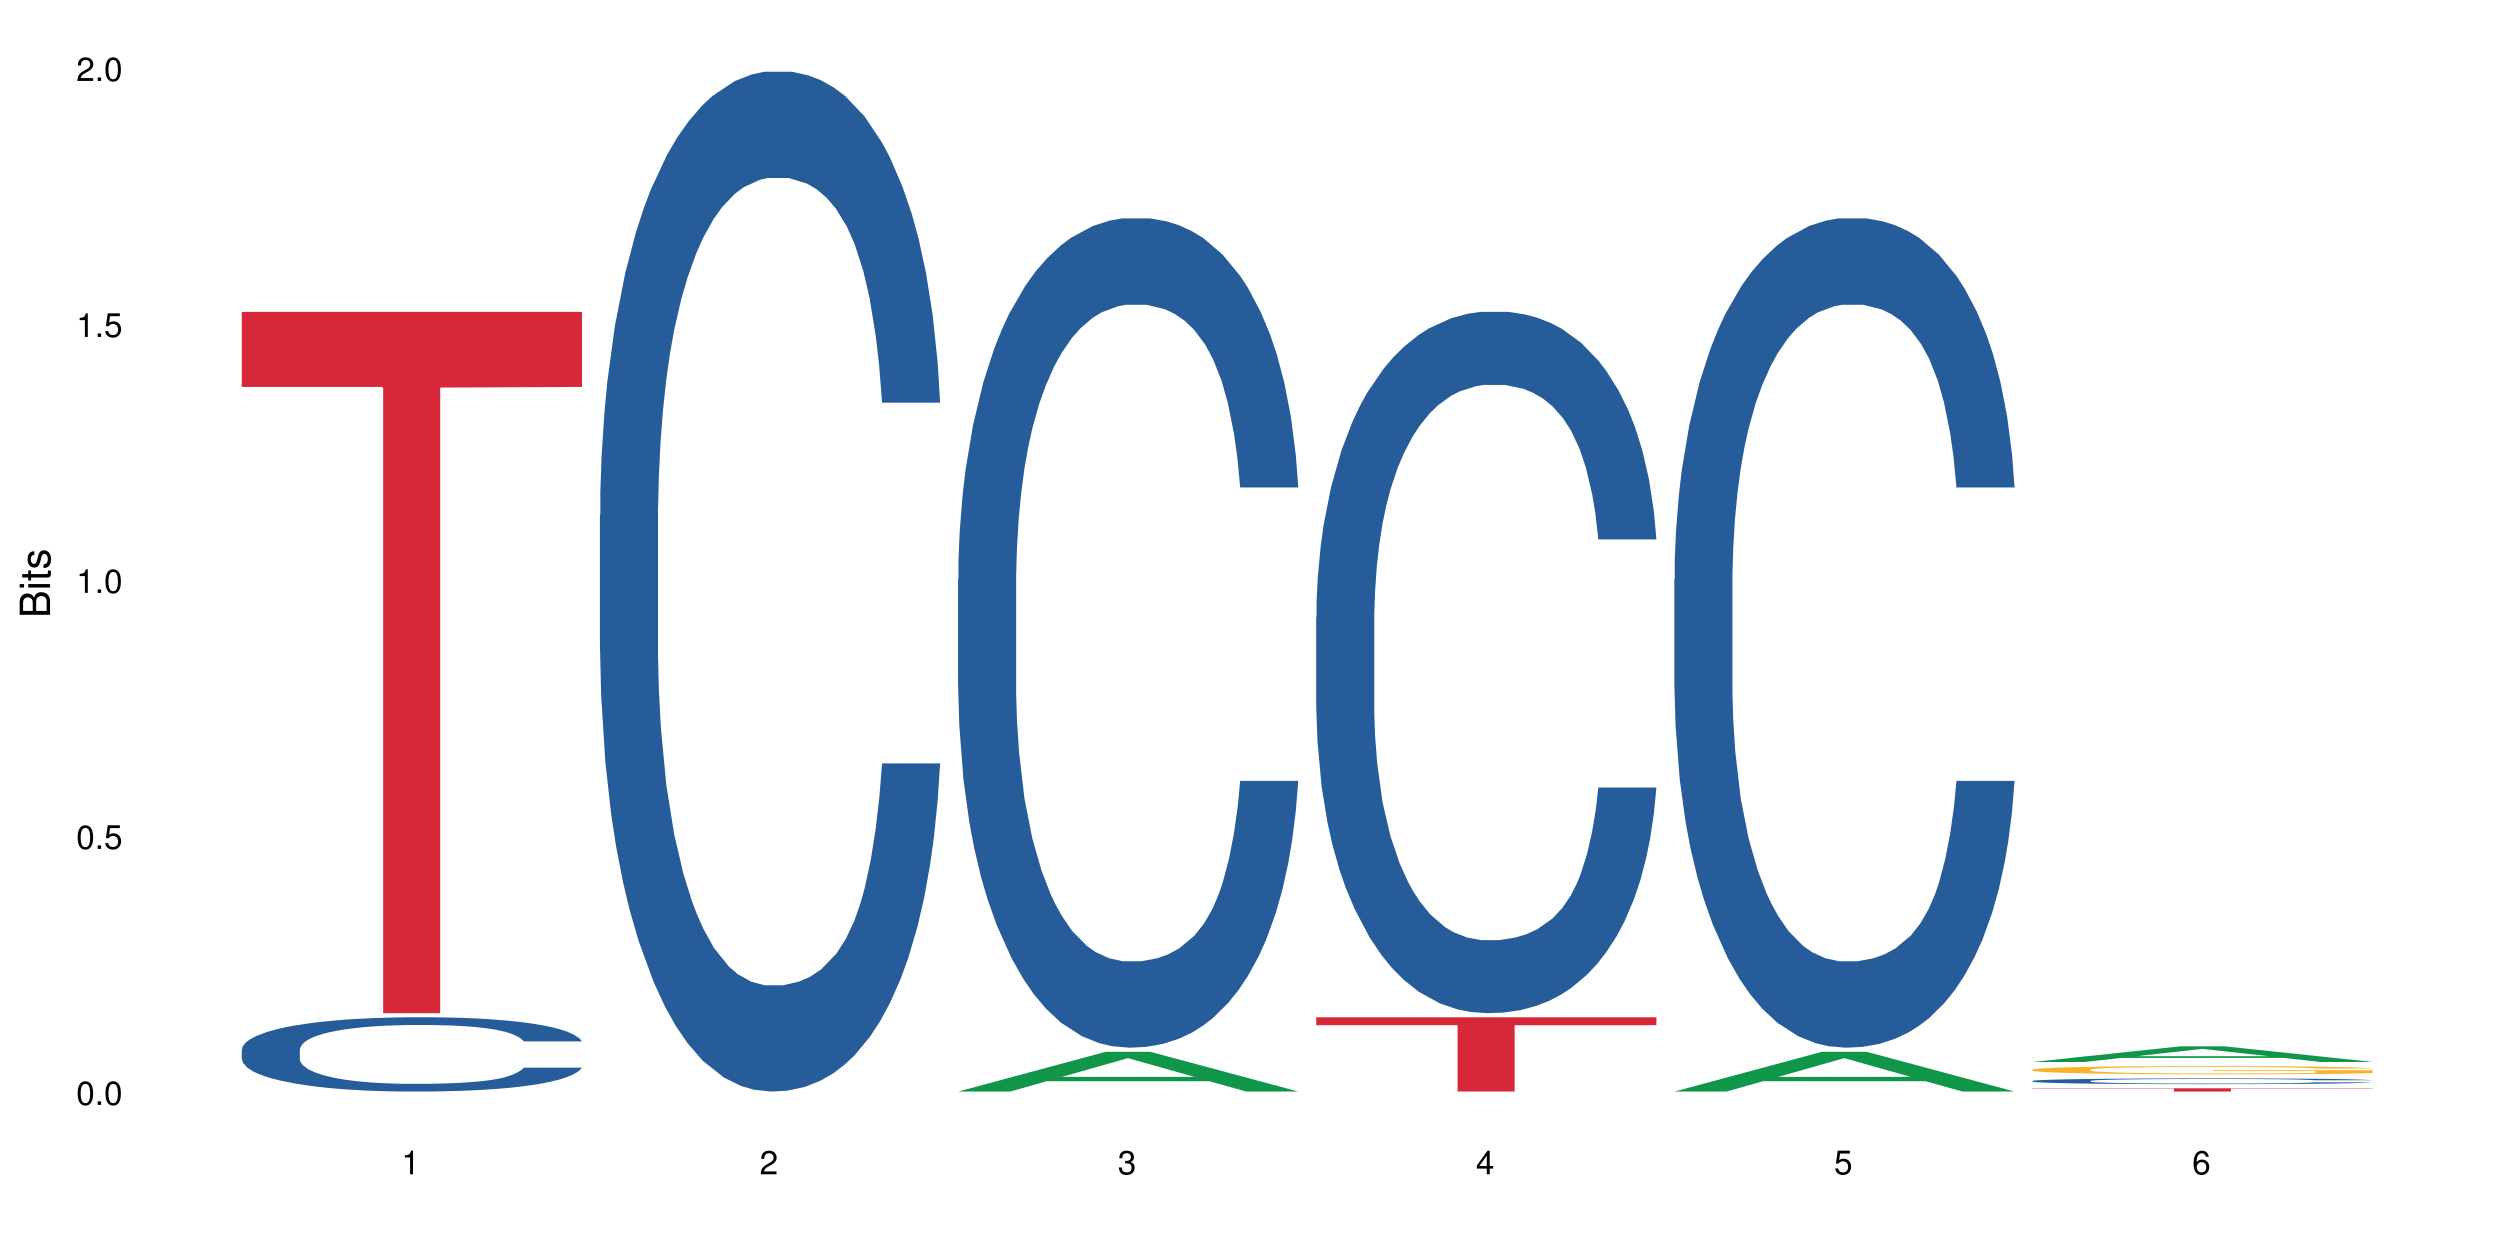 <?xml version="1.0" encoding="UTF-8"?>
<svg xmlns="http://www.w3.org/2000/svg" xmlns:xlink="http://www.w3.org/1999/xlink" width="720pt" height="360pt" viewBox="0 0 720 360" version="1.1">
<defs>
<g>
<symbol overflow="visible" id="glyph0-0">
<path style="stroke:none;" d=""/>
</symbol>
<symbol overflow="visible" id="glyph0-1">
<path style="stroke:none;" d="M 2.641 -6.797 C 2 -6.797 1.422 -6.531 1.078 -6.047 C 0.641 -5.453 0.406 -4.547 0.406 -3.297 C 0.406 -1 1.188 0.219 2.641 0.219 C 4.078 0.219 4.859 -1 4.859 -3.234 C 4.859 -4.562 4.656 -5.438 4.203 -6.047 C 3.844 -6.531 3.281 -6.797 2.641 -6.797 Z M 2.641 -6.047 C 3.547 -6.047 4 -5.125 4 -3.312 C 4 -1.375 3.562 -0.484 2.625 -0.484 C 1.734 -0.484 1.281 -1.422 1.281 -3.281 C 1.281 -5.141 1.734 -6.047 2.641 -6.047 Z M 2.641 -6.047 "/>
</symbol>
<symbol overflow="visible" id="glyph0-2">
<path style="stroke:none;" d="M 1.828 -1 L 0.828 -1 L 0.828 0 L 1.828 0 Z M 1.828 -1 "/>
</symbol>
<symbol overflow="visible" id="glyph0-3">
<path style="stroke:none;" d="M 4.562 -6.797 L 1.062 -6.797 L 0.547 -3.094 L 1.328 -3.094 C 1.719 -3.562 2.047 -3.734 2.578 -3.734 C 3.484 -3.734 4.062 -3.109 4.062 -2.094 C 4.062 -1.125 3.484 -0.531 2.578 -0.531 C 1.828 -0.531 1.375 -0.906 1.188 -1.672 L 0.328 -1.672 C 0.453 -1.109 0.547 -0.844 0.75 -0.594 C 1.125 -0.078 1.828 0.219 2.594 0.219 C 3.969 0.219 4.922 -0.781 4.922 -2.219 C 4.922 -3.562 4.031 -4.484 2.719 -4.484 C 2.25 -4.484 1.859 -4.359 1.469 -4.062 L 1.734 -5.969 L 4.562 -5.969 Z M 4.562 -6.797 "/>
</symbol>
<symbol overflow="visible" id="glyph0-4">
<path style="stroke:none;" d="M 2.484 -4.844 L 2.484 0 L 3.328 0 L 3.328 -6.797 L 2.766 -6.797 C 2.469 -5.75 2.281 -5.609 0.984 -5.453 L 0.984 -4.844 Z M 2.484 -4.844 "/>
</symbol>
<symbol overflow="visible" id="glyph0-5">
<path style="stroke:none;" d="M 4.859 -0.828 L 1.281 -0.828 C 1.359 -1.391 1.672 -1.75 2.5 -2.234 L 3.469 -2.75 C 4.406 -3.266 4.906 -3.969 4.906 -4.812 C 4.906 -5.375 4.672 -5.906 4.266 -6.266 C 3.859 -6.625 3.375 -6.797 2.719 -6.797 C 1.859 -6.797 1.219 -6.5 0.844 -5.922 C 0.609 -5.562 0.5 -5.125 0.484 -4.438 L 1.328 -4.438 C 1.359 -4.906 1.406 -5.188 1.531 -5.406 C 1.75 -5.812 2.188 -6.062 2.703 -6.062 C 3.469 -6.062 4.031 -5.516 4.031 -4.781 C 4.031 -4.25 3.719 -3.797 3.125 -3.438 L 2.234 -2.938 C 0.812 -2.141 0.406 -1.5 0.328 0 L 4.859 0 Z M 4.859 -0.828 "/>
</symbol>
<symbol overflow="visible" id="glyph0-6">
<path style="stroke:none;" d="M 2.125 -3.125 L 2.578 -3.125 C 3.516 -3.125 3.984 -2.703 3.984 -1.891 C 3.984 -1.031 3.469 -0.531 2.578 -0.531 C 1.656 -0.531 1.203 -0.984 1.156 -1.969 L 0.312 -1.969 C 0.344 -1.422 0.438 -1.078 0.609 -0.766 C 0.953 -0.109 1.625 0.219 2.547 0.219 C 3.953 0.219 4.859 -0.609 4.859 -1.906 C 4.859 -2.766 4.516 -3.25 3.703 -3.516 C 4.344 -3.766 4.656 -4.25 4.656 -4.938 C 4.656 -6.109 3.875 -6.797 2.578 -6.797 C 1.203 -6.797 0.484 -6.047 0.453 -4.609 L 1.297 -4.609 C 1.312 -5.016 1.344 -5.25 1.453 -5.453 C 1.641 -5.828 2.062 -6.062 2.594 -6.062 C 3.344 -6.062 3.797 -5.625 3.797 -4.906 C 3.797 -4.422 3.609 -4.141 3.25 -3.984 C 3.016 -3.891 2.719 -3.844 2.125 -3.844 Z M 2.125 -3.125 "/>
</symbol>
<symbol overflow="visible" id="glyph0-7">
<path style="stroke:none;" d="M 3.141 -1.625 L 3.141 0 L 3.984 0 L 3.984 -1.625 L 4.984 -1.625 L 4.984 -2.391 L 3.984 -2.391 L 3.984 -6.797 L 3.359 -6.797 L 0.266 -2.516 L 0.266 -1.625 Z M 3.141 -2.391 L 1 -2.391 L 3.141 -5.359 Z M 3.141 -2.391 "/>
</symbol>
<symbol overflow="visible" id="glyph0-8">
<path style="stroke:none;" d="M 4.781 -5.031 C 4.609 -6.141 3.891 -6.797 2.844 -6.797 C 2.094 -6.797 1.422 -6.438 1.031 -5.828 C 0.609 -5.172 0.406 -4.344 0.406 -3.094 C 0.406 -1.953 0.578 -1.234 0.984 -0.625 C 1.359 -0.078 1.953 0.219 2.703 0.219 C 3.984 0.219 4.922 -0.734 4.922 -2.078 C 4.922 -3.344 4.062 -4.234 2.844 -4.234 C 2.172 -4.234 1.641 -3.969 1.281 -3.469 C 1.281 -5.125 1.828 -6.047 2.797 -6.047 C 3.391 -6.047 3.797 -5.672 3.938 -5.031 Z M 2.734 -3.484 C 3.547 -3.484 4.062 -2.922 4.062 -2 C 4.062 -1.156 3.484 -0.531 2.703 -0.531 C 1.922 -0.531 1.328 -1.188 1.328 -2.047 C 1.328 -2.891 1.906 -3.484 2.734 -3.484 Z M 2.734 -3.484 "/>
</symbol>
<symbol overflow="visible" id="glyph1-0">
<path style="stroke:none;" d=""/>
</symbol>
<symbol overflow="visible" id="glyph1-1">
<path style="stroke:none;" d="M 0 -0.953 L 0 -4.891 C 0 -5.719 -0.234 -6.344 -0.734 -6.797 C -1.188 -7.234 -1.812 -7.469 -2.5 -7.469 C -3.547 -7.469 -4.188 -7 -4.625 -5.875 C -4.984 -6.672 -5.641 -7.094 -6.531 -7.094 C -7.156 -7.094 -7.734 -6.859 -8.141 -6.391 C -8.562 -5.938 -8.75 -5.344 -8.75 -4.5 L -8.75 -0.953 Z M -4.984 -2.062 L -7.766 -2.062 L -7.766 -4.219 C -7.766 -4.844 -7.688 -5.203 -7.453 -5.5 C -7.219 -5.812 -6.859 -5.969 -6.375 -5.969 C -5.906 -5.969 -5.531 -5.812 -5.297 -5.5 C -5.062 -5.203 -4.984 -4.844 -4.984 -4.219 Z M -0.984 -2.062 L -4 -2.062 L -4 -4.781 C -4 -5.328 -3.859 -5.688 -3.578 -5.953 C -3.297 -6.219 -2.922 -6.359 -2.484 -6.359 C -2.062 -6.359 -1.688 -6.219 -1.406 -5.953 C -1.109 -5.688 -0.984 -5.328 -0.984 -4.781 Z M -0.984 -2.062 "/>
</symbol>
<symbol overflow="visible" id="glyph1-2">
<path style="stroke:none;" d="M -6.281 -1.797 L -6.281 -0.797 L 0 -0.797 L 0 -1.797 Z M -8.75 -1.797 L -8.75 -0.797 L -7.484 -0.797 L -7.484 -1.797 Z M -8.75 -1.797 "/>
</symbol>
<symbol overflow="visible" id="glyph1-3">
<path style="stroke:none;" d="M -6.281 -3.047 L -6.281 -2.016 L -8.016 -2.016 L -8.016 -1.016 L -6.281 -1.016 L -6.281 -0.172 L -5.469 -0.172 L -5.469 -1.016 L -0.719 -1.016 C -0.078 -1.016 0.281 -1.453 0.281 -2.234 C 0.281 -2.469 0.25 -2.719 0.188 -3.047 L -0.641 -3.047 C -0.609 -2.922 -0.594 -2.766 -0.594 -2.562 C -0.594 -2.141 -0.719 -2.016 -1.156 -2.016 L -5.469 -2.016 L -5.469 -3.047 Z M -6.281 -3.047 "/>
</symbol>
<symbol overflow="visible" id="glyph1-4">
<path style="stroke:none;" d="M -4.531 -5.25 C -5.766 -5.25 -6.469 -4.422 -6.469 -2.969 C -6.469 -1.516 -5.719 -0.562 -4.547 -0.562 C -3.562 -0.562 -3.094 -1.062 -2.734 -2.562 L -2.516 -3.484 C -2.344 -4.188 -2.094 -4.469 -1.625 -4.469 C -1.047 -4.469 -0.641 -3.875 -0.641 -3 C -0.641 -2.453 -0.797 -2 -1.062 -1.75 C -1.25 -1.594 -1.422 -1.531 -1.875 -1.469 L -1.875 -0.406 C -0.422 -0.453 0.281 -1.266 0.281 -2.922 C 0.281 -4.5 -0.5 -5.516 -1.719 -5.516 C -2.656 -5.516 -3.172 -4.984 -3.469 -3.734 L -3.703 -2.766 C -3.891 -1.953 -4.156 -1.609 -4.594 -1.609 C -5.172 -1.609 -5.547 -2.125 -5.547 -2.938 C -5.547 -3.75 -5.203 -4.172 -4.531 -4.203 Z M -4.531 -5.25 "/>
</symbol>
</g>
</defs>
<g id="surface2700">
<rect x="0" y="0" width="720" height="360" style="fill:rgb(100%,100%,100%);fill-opacity:1;stroke:none;"/>
<path style=" stroke:none;fill-rule:nonzero;fill:rgb(14.51%,36.078%,60%);fill-opacity:1;" d="M 69.629 302.285 L 69.75 302.266 L 69.75 301.797 L 70.105 301.055 L 70.945 300.113 L 71.781 299.469 L 73.93 298.316 L 76.918 297.199 L 80.027 296.34 L 82.297 295.832 L 84.328 295.441 L 88.988 294.719 L 91.977 294.344 L 95.203 294.012 L 99.145 293.68 L 102.012 293.484 L 108.465 293.172 L 113.246 293.035 L 116.949 292.977 L 124.957 292.977 L 129.734 293.055 L 133.203 293.152 L 137.023 293.309 L 140.25 293.484 L 145.867 293.914 L 150.887 294.461 L 153.156 294.777 L 156.742 295.383 L 159.492 295.969 L 161.402 296.477 L 163.555 297.199 L 165.465 298.082 L 166.898 299.078 L 167.617 299.918 L 150.887 299.918 L 150.051 299.137 L 149.094 298.531 L 147.301 297.73 L 145.508 297.16 L 143 296.594 L 140.73 296.223 L 137.621 295.852 L 134.875 295.617 L 132.008 295.441 L 129.258 295.324 L 124 295.207 L 117.906 295.207 L 115.637 295.246 L 110.977 295.402 L 108.465 295.539 L 104.879 295.812 L 102.371 296.066 L 99.383 296.457 L 97.352 296.789 L 94.844 297.297 L 93.051 297.75 L 91.02 298.395 L 89.824 298.883 L 88.75 299.43 L 87.793 300.074 L 87.074 300.758 L 86.598 301.484 L 86.359 302.188 L 86.359 305.219 L 86.598 305.922 L 87.195 306.742 L 88.75 307.938 L 91.02 308.973 L 93.648 309.793 L 96.156 310.383 L 97.59 310.656 L 99.504 310.969 L 102.492 311.359 L 106.793 311.75 L 109.301 311.906 L 113.125 312.062 L 117.07 312.141 L 122.328 312.141 L 126.988 312.062 L 130.094 311.965 L 133.32 311.809 L 137.742 311.477 L 140.492 311.164 L 142.879 310.793 L 144.672 310.422 L 145.867 310.109 L 147.66 309.5 L 149.094 308.836 L 150.168 308.152 L 150.887 307.488 L 167.617 307.488 L 166.898 308.27 L 165.824 309.031 L 164.75 309.598 L 163.074 310.285 L 161.164 310.891 L 158.414 311.574 L 156.145 312.023 L 153.156 312.512 L 150.41 312.883 L 147.422 313.219 L 143 313.609 L 140.133 313.805 L 137.023 313.98 L 133.32 314.137 L 128.66 314.273 L 123.641 314.352 L 118.98 314.371 L 113.961 314.332 L 110.258 314.254 L 105.359 314.078 L 99.266 313.727 L 94.844 313.355 L 91.379 312.98 L 88.391 312.59 L 85.043 312.062 L 80.742 311.203 L 78.113 310.539 L 76.32 309.988 L 74.289 309.227 L 72.855 308.543 L 71.184 307.449 L 69.988 306.059 L 69.629 304.984 Z M 69.629 302.285 "/>
<path style=" stroke:none;fill-rule:nonzero;fill:rgb(83.922%,15.686%,22.353%);fill-opacity:1;" d="M 69.629 89.812 L 167.617 89.812 L 167.617 111.434 L 126.777 111.625 L 126.777 291.797 L 110.348 291.797 L 110.348 111.812 L 110.109 111.434 L 69.629 111.434 Z M 69.629 89.812 "/>
<path style=" stroke:none;fill-rule:nonzero;fill:rgb(14.51%,36.078%,60%);fill-opacity:1;" d="M 172.773 148.457 L 172.895 148.188 L 172.895 141.742 L 173.25 131.543 L 174.09 118.656 L 174.926 109.797 L 177.074 93.957 L 180.062 78.652 L 183.168 66.84 L 185.441 59.859 L 187.473 54.492 L 192.133 44.559 L 195.121 39.457 L 198.344 34.891 L 202.289 30.328 L 205.156 27.645 L 211.609 23.348 L 216.391 21.469 L 220.094 20.664 L 228.102 20.664 L 232.879 21.738 L 236.344 23.078 L 240.168 25.227 L 243.395 27.645 L 249.012 33.551 L 254.031 41.066 L 256.301 45.363 L 259.887 53.684 L 262.633 61.738 L 264.547 68.719 L 266.699 78.652 L 268.609 90.734 L 270.043 104.426 L 270.762 115.969 L 254.031 115.969 L 253.195 105.23 L 252.238 96.91 L 250.445 85.902 L 248.652 78.117 L 246.145 70.332 L 243.875 65.23 L 240.766 60.129 L 238.02 56.906 L 235.152 54.492 L 232.402 52.879 L 227.145 51.27 L 221.051 51.27 L 218.781 51.805 L 214.121 53.953 L 211.609 55.832 L 208.023 59.59 L 205.516 63.082 L 202.527 68.449 L 200.496 73.016 L 197.988 79.996 L 196.195 86.172 L 194.164 95.031 L 192.969 101.742 L 191.895 109.258 L 190.938 118.117 L 190.219 127.516 L 189.742 137.449 L 189.504 147.113 L 189.504 188.727 L 189.742 198.391 L 190.34 209.668 L 191.895 226.043 L 194.164 240.273 L 196.793 251.547 L 199.301 259.602 L 200.734 263.359 L 202.648 267.656 L 205.637 273.027 L 209.938 278.395 L 212.445 280.543 L 216.27 282.691 L 220.215 283.766 L 225.473 283.766 L 230.133 282.691 L 233.238 281.348 L 236.465 279.199 L 240.887 274.637 L 243.637 270.34 L 246.023 265.242 L 247.816 260.141 L 249.012 255.844 L 250.805 247.52 L 252.238 238.395 L 253.312 228.996 L 254.031 219.867 L 270.762 219.867 L 270.043 230.609 L 268.969 241.078 L 267.891 248.863 L 266.219 258.262 L 264.309 266.582 L 261.559 275.98 L 259.289 282.152 L 256.301 288.867 L 253.555 293.969 L 250.566 298.531 L 246.145 303.898 L 243.277 306.586 L 240.168 309 L 236.465 311.148 L 231.805 313.027 L 226.785 314.102 L 222.125 314.371 L 217.105 313.832 L 213.402 312.762 L 208.504 310.344 L 202.41 305.512 L 197.988 300.41 L 194.523 295.309 L 191.535 289.941 L 188.188 282.691 L 183.887 270.879 L 181.258 261.75 L 179.465 254.234 L 177.434 243.762 L 176 234.367 L 174.328 219.332 L 173.133 200.27 L 172.773 185.504 Z M 172.773 148.457 "/>
<path style=" stroke:none;fill-rule:nonzero;fill:rgb(6.275%,58.824%,28.235%);fill-opacity:1;" d="M 275.918 314.359 L 276.023 314.348 L 318.422 302.918 L 331.297 302.918 L 373.906 314.371 L 358.934 314.371 L 348.258 311.383 L 301.461 311.383 L 290.992 314.359 L 275.918 314.359 L 305.961 310.145 L 343.965 310.133 L 325.016 304.789 L 324.805 304.777 L 324.598 304.809 L 305.859 310.133 L 305.961 310.145 Z M 275.918 314.359 "/>
<path style=" stroke:none;fill-rule:nonzero;fill:rgb(14.51%,36.078%,60%);fill-opacity:1;" d="M 275.918 166.812 L 276.039 166.594 L 276.039 161.355 L 276.395 153.059 L 277.23 142.578 L 278.07 135.375 L 280.219 122.492 L 283.207 110.047 L 286.312 100.441 L 288.586 94.766 L 290.617 90.398 L 295.277 82.32 L 298.262 78.172 L 301.488 74.461 L 305.434 70.75 L 308.301 68.566 L 314.754 65.074 L 319.535 63.547 L 323.238 62.891 L 331.246 62.891 L 336.023 63.762 L 339.488 64.855 L 343.312 66.602 L 346.539 68.566 L 352.156 73.371 L 357.176 79.484 L 359.445 82.977 L 363.031 89.746 L 365.777 96.293 L 367.691 101.969 L 369.84 110.047 L 371.754 119.875 L 373.188 131.008 L 373.906 140.395 L 357.176 140.395 L 356.34 131.664 L 355.383 124.895 L 353.59 115.941 L 351.797 109.613 L 349.289 103.281 L 347.02 99.133 L 343.91 94.984 L 341.164 92.363 L 338.293 90.398 L 335.547 89.09 L 330.289 87.781 L 324.195 87.781 L 321.922 88.215 L 317.262 89.961 L 314.754 91.492 L 311.168 94.547 L 308.66 97.387 L 305.672 101.754 L 303.641 105.465 L 301.133 111.141 L 299.34 116.16 L 297.309 123.367 L 296.113 128.824 L 295.035 134.938 L 294.082 142.141 L 293.363 149.785 L 292.887 157.863 L 292.648 165.723 L 292.648 199.562 L 292.887 207.422 L 293.484 216.59 L 295.035 229.91 L 297.309 241.48 L 299.938 250.648 L 302.445 257.199 L 303.879 260.258 L 305.793 263.75 L 308.777 268.117 L 313.082 272.48 L 315.59 274.23 L 319.414 275.977 L 323.359 276.848 L 328.617 276.848 L 333.277 275.977 L 336.383 274.883 L 339.609 273.137 L 344.031 269.426 L 346.777 265.934 L 349.168 261.785 L 350.961 257.637 L 352.156 254.145 L 353.949 247.375 L 355.383 239.953 L 356.457 232.309 L 357.176 224.887 L 373.906 224.887 L 373.188 233.621 L 372.113 242.137 L 371.035 248.465 L 369.363 256.109 L 367.453 262.875 L 364.703 270.516 L 362.434 275.539 L 359.445 280.996 L 356.695 285.145 L 353.711 288.855 L 349.289 293.223 L 346.422 295.406 L 343.312 297.371 L 339.609 299.117 L 334.949 300.645 L 329.93 301.52 L 325.27 301.738 L 320.25 301.301 L 316.547 300.426 L 311.648 298.461 L 305.551 294.531 L 301.133 290.387 L 297.664 286.238 L 294.68 281.871 L 291.332 275.977 L 287.031 266.367 L 284.402 258.945 L 282.609 252.832 L 280.578 244.316 L 279.145 236.676 L 277.473 224.449 L 276.277 208.949 L 275.918 196.941 Z M 275.918 166.812 "/>
<path style=" stroke:none;fill-rule:nonzero;fill:rgb(14.51%,36.078%,60%);fill-opacity:1;" d="M 379.062 177.695 L 379.18 177.512 L 379.18 173.082 L 379.539 166.066 L 380.375 157.203 L 381.211 151.109 L 383.363 140.219 L 386.352 129.691 L 389.457 121.57 L 391.727 116.77 L 393.762 113.078 L 398.422 106.246 L 401.406 102.738 L 404.633 99.598 L 408.578 96.461 L 411.445 94.613 L 417.898 91.66 L 422.68 90.367 L 426.383 89.812 L 434.387 89.812 L 439.168 90.551 L 442.633 91.477 L 446.457 92.953 L 449.684 94.613 L 455.301 98.676 L 460.32 103.844 L 462.59 106.801 L 466.176 112.523 L 468.922 118.062 L 470.836 122.863 L 472.984 129.691 L 474.898 138 L 476.332 147.418 L 477.047 155.355 L 460.32 155.355 L 459.484 147.973 L 458.527 142.246 L 456.734 134.68 L 454.941 129.324 L 452.434 123.969 L 450.16 120.461 L 447.055 116.953 L 444.309 114.738 L 441.438 113.078 L 438.691 111.969 L 433.434 110.859 L 427.34 110.859 L 425.066 111.23 L 420.406 112.707 L 417.898 114 L 414.312 116.586 L 411.805 118.984 L 408.816 122.676 L 406.785 125.816 L 404.277 130.617 L 402.484 134.863 L 400.453 140.957 L 399.258 145.57 L 398.18 150.742 L 397.227 156.832 L 396.508 163.297 L 396.031 170.125 L 395.793 176.773 L 395.793 205.391 L 396.031 212.039 L 396.629 219.793 L 398.18 231.055 L 400.453 240.84 L 403.082 248.594 L 405.59 254.133 L 407.023 256.719 L 408.938 259.672 L 411.922 263.363 L 416.227 267.059 L 418.734 268.535 L 422.559 270.012 L 426.5 270.75 L 431.758 270.75 L 436.422 270.012 L 439.527 269.086 L 442.754 267.609 L 447.176 264.473 L 449.922 261.52 L 452.312 258.012 L 454.105 254.504 L 455.301 251.547 L 457.094 245.824 L 458.527 239.547 L 459.602 233.086 L 460.32 226.809 L 477.047 226.809 L 476.332 234.191 L 475.258 241.395 L 474.18 246.746 L 472.508 253.211 L 470.598 258.934 L 467.848 265.395 L 465.578 269.641 L 462.59 274.258 L 459.84 277.766 L 456.855 280.902 L 452.434 284.598 L 449.566 286.441 L 446.457 288.105 L 442.754 289.582 L 438.094 290.875 L 433.074 291.613 L 428.414 291.797 L 423.395 291.426 L 419.691 290.688 L 414.793 289.027 L 408.695 285.703 L 404.277 282.195 L 400.809 278.688 L 397.824 274.996 L 394.477 270.012 L 390.176 261.887 L 387.547 255.609 L 385.754 250.441 L 383.723 243.238 L 382.289 236.777 L 380.617 226.438 L 379.422 213.328 L 379.062 203.176 Z M 379.062 177.695 "/>
<path style=" stroke:none;fill-rule:nonzero;fill:rgb(83.922%,15.686%,22.353%);fill-opacity:1;" d="M 379.062 292.977 L 477.047 292.977 L 477.047 295.266 L 436.211 295.285 L 436.211 314.371 L 419.781 314.371 L 419.781 295.309 L 419.543 295.266 L 379.062 295.266 Z M 379.062 292.977 "/>
<path style=" stroke:none;fill-rule:nonzero;fill:rgb(6.275%,58.824%,28.235%);fill-opacity:1;" d="M 482.207 314.359 L 482.312 314.348 L 524.707 302.918 L 537.586 302.918 L 580.191 314.371 L 565.223 314.371 L 554.543 311.383 L 507.75 311.383 L 497.281 314.359 L 482.207 314.359 L 512.25 310.145 L 550.254 310.133 L 531.305 304.789 L 531.094 304.777 L 530.887 304.809 L 512.145 310.133 L 512.25 310.145 Z M 482.207 314.359 "/>
<path style=" stroke:none;fill-rule:nonzero;fill:rgb(14.51%,36.078%,60%);fill-opacity:1;" d="M 482.207 166.812 L 482.324 166.594 L 482.324 161.355 L 482.684 153.059 L 483.52 142.578 L 484.355 135.375 L 486.508 122.492 L 489.496 110.047 L 492.602 100.441 L 494.871 94.766 L 496.902 90.398 L 501.562 82.32 L 504.551 78.172 L 507.777 74.461 L 511.723 70.75 L 514.59 68.566 L 521.043 65.074 L 525.82 63.547 L 529.527 62.891 L 537.531 62.891 L 542.312 63.762 L 545.777 64.855 L 549.602 66.602 L 552.828 68.566 L 558.445 73.371 L 563.465 79.484 L 565.734 82.977 L 569.32 89.746 L 572.066 96.293 L 573.98 101.969 L 576.129 110.047 L 578.043 119.875 L 579.477 131.008 L 580.191 140.395 L 563.465 140.395 L 562.625 131.664 L 561.672 124.895 L 559.879 115.941 L 558.086 109.613 L 555.578 103.281 L 553.305 99.133 L 550.199 94.984 L 547.449 92.363 L 544.582 90.398 L 541.836 89.09 L 536.578 87.781 L 530.484 87.781 L 528.211 88.215 L 523.551 89.961 L 521.043 91.492 L 517.457 94.547 L 514.949 97.387 L 511.961 101.754 L 509.93 105.465 L 507.418 111.141 L 505.629 116.16 L 503.598 123.367 L 502.402 128.824 L 501.324 134.938 L 500.371 142.141 L 499.652 149.785 L 499.176 157.863 L 498.934 165.723 L 498.934 199.562 L 499.176 207.422 L 499.773 216.59 L 501.324 229.91 L 503.598 241.48 L 506.227 250.648 L 508.734 257.199 L 510.168 260.258 L 512.078 263.75 L 515.066 268.117 L 519.371 272.48 L 521.879 274.23 L 525.703 275.977 L 529.645 276.848 L 534.902 276.848 L 539.562 275.977 L 542.672 274.883 L 545.898 273.137 L 550.32 269.426 L 553.066 265.934 L 555.457 261.785 L 557.25 257.637 L 558.445 254.145 L 560.238 247.375 L 561.672 239.953 L 562.746 232.309 L 563.465 224.887 L 580.191 224.887 L 579.477 233.621 L 578.402 242.137 L 577.324 248.465 L 575.652 256.109 L 573.738 262.875 L 570.992 270.516 L 568.723 275.539 L 565.734 280.996 L 562.984 285.145 L 559.996 288.855 L 555.578 293.223 L 552.707 295.406 L 549.602 297.371 L 545.898 299.117 L 541.238 300.645 L 536.219 301.52 L 531.559 301.738 L 526.539 301.301 L 522.836 300.426 L 517.934 298.461 L 511.84 294.531 L 507.418 290.387 L 503.953 286.238 L 500.969 281.871 L 497.621 275.977 L 493.32 266.367 L 490.691 258.945 L 488.898 252.832 L 486.867 244.316 L 485.434 236.676 L 483.758 224.449 L 482.562 208.949 L 482.207 196.941 Z M 482.207 166.812 "/>
<path style=" stroke:none;fill-rule:nonzero;fill:rgb(6.275%,58.824%,28.235%);fill-opacity:1;" d="M 585.352 305.848 L 585.453 305.844 L 627.852 301.352 L 640.73 301.352 L 683.336 305.852 L 668.367 305.852 L 657.688 304.676 L 610.895 304.676 L 600.426 305.848 L 585.352 305.848 L 615.395 304.191 L 653.398 304.188 L 634.449 302.086 L 634.238 302.082 L 634.031 302.094 L 615.289 304.188 L 615.395 304.191 Z M 585.352 305.848 "/>
<path style=" stroke:none;fill-rule:nonzero;fill:rgb(14.51%,36.078%,60%);fill-opacity:1;" d="M 585.352 311.305 L 585.469 311.301 L 585.469 311.266 L 585.828 311.207 L 586.664 311.133 L 587.5 311.086 L 589.652 310.996 L 592.641 310.91 L 595.746 310.84 L 598.016 310.801 L 600.047 310.773 L 604.707 310.715 L 607.695 310.688 L 610.922 310.66 L 614.867 310.637 L 617.734 310.621 L 624.188 310.598 L 628.965 310.586 L 632.672 310.582 L 640.676 310.582 L 645.457 310.586 L 648.922 310.594 L 652.746 310.605 L 655.973 310.621 L 661.59 310.652 L 666.609 310.695 L 668.879 310.719 L 672.461 310.766 L 675.211 310.812 L 677.125 310.852 L 679.273 310.91 L 681.188 310.977 L 682.621 311.055 L 683.336 311.121 L 666.609 311.121 L 665.77 311.059 L 664.816 311.012 L 663.023 310.949 L 661.23 310.906 L 658.723 310.863 L 656.449 310.832 L 653.344 310.805 L 650.594 310.785 L 647.727 310.773 L 644.98 310.762 L 639.723 310.754 L 633.625 310.754 L 631.355 310.758 L 626.695 310.77 L 624.188 310.781 L 620.602 310.801 L 618.094 310.82 L 615.105 310.852 L 613.074 310.875 L 610.562 310.918 L 608.77 310.949 L 606.738 311 L 605.547 311.039 L 604.469 311.082 L 603.512 311.133 L 602.797 311.184 L 602.32 311.242 L 602.078 311.297 L 602.078 311.531 L 602.32 311.586 L 602.918 311.648 L 604.469 311.742 L 606.738 311.82 L 609.367 311.887 L 611.879 311.93 L 613.312 311.953 L 615.223 311.977 L 618.211 312.008 L 622.512 312.039 L 625.023 312.051 L 628.848 312.062 L 632.789 312.066 L 638.047 312.066 L 642.707 312.062 L 645.816 312.055 L 649.043 312.043 L 653.465 312.016 L 656.211 311.992 L 658.602 311.965 L 660.395 311.934 L 661.59 311.91 L 663.383 311.863 L 664.816 311.812 L 665.891 311.758 L 666.609 311.707 L 683.336 311.707 L 682.621 311.766 L 681.543 311.828 L 680.469 311.871 L 678.797 311.922 L 676.883 311.973 L 674.137 312.023 L 671.867 312.059 L 668.879 312.098 L 666.129 312.125 L 663.141 312.152 L 658.723 312.184 L 655.852 312.195 L 652.746 312.211 L 649.043 312.223 L 644.383 312.234 L 639.363 312.238 L 634.703 312.242 L 629.684 312.238 L 625.98 312.23 L 621.078 312.219 L 614.984 312.191 L 610.562 312.16 L 607.098 312.133 L 604.109 312.102 L 600.766 312.062 L 596.465 311.996 L 593.836 311.945 L 592.043 311.902 L 590.012 311.84 L 588.578 311.789 L 586.902 311.703 L 585.707 311.598 L 585.352 311.512 Z M 585.352 311.305 "/>
<path style=" stroke:none;fill-rule:nonzero;fill:rgb(96.863%,70.196%,16.863%);fill-opacity:1;" d="M 585.352 308.047 L 585.469 308.043 L 585.469 308 L 585.949 307.902 L 587.141 307.77 L 588.695 307.66 L 590.367 307.57 L 591.445 307.527 L 593.238 307.461 L 594.789 307.414 L 598.734 307.316 L 603.754 307.227 L 606.5 307.188 L 609.609 307.148 L 614.027 307.109 L 616.062 307.094 L 622.273 307.059 L 629.324 307.039 L 637.094 307.031 L 640.676 307.035 L 645.578 307.043 L 652.27 307.066 L 656.094 307.086 L 659.078 307.109 L 662.188 307.137 L 666.012 307.18 L 669.594 307.23 L 672.461 307.285 L 675.332 307.348 L 677.723 307.418 L 679.754 307.496 L 681.543 307.586 L 682.621 307.66 L 683.336 307.738 L 666.727 307.738 L 665.77 307.66 L 664.695 307.602 L 662.902 307.531 L 661.109 307.48 L 659.316 307.438 L 655.973 307.383 L 653.105 307.348 L 649.52 307.316 L 646.055 307.297 L 642.109 307.285 L 639.723 307.281 L 633.387 307.281 L 627.652 307.297 L 624.305 307.312 L 621.914 307.328 L 618.57 307.363 L 616.539 307.387 L 615.344 307.406 L 611.758 307.473 L 609.367 307.535 L 608.055 307.574 L 606.383 307.641 L 605.188 307.699 L 603.871 307.785 L 603.156 307.848 L 602.199 307.996 L 602.078 308.387 L 602.438 308.469 L 603.156 308.559 L 604.109 308.637 L 605.547 308.719 L 606.98 308.781 L 609.488 308.863 L 611.641 308.922 L 613.312 308.957 L 616.539 309.016 L 617.852 309.035 L 620.961 309.074 L 624.188 309.105 L 628.129 309.129 L 631.117 309.145 L 635.898 309.156 L 641.992 309.156 L 649.16 309.141 L 653.703 309.125 L 656.809 309.105 L 658.84 309.09 L 661.352 309.066 L 663.141 309.047 L 664.816 309.023 L 666.848 308.984 L 666.848 308.469 L 637.332 308.465 L 637.332 308.223 L 683.219 308.223 L 683.336 309.066 L 680.828 309.125 L 677.723 309.184 L 674.734 309.227 L 671.625 309.262 L 667.203 309.305 L 663.621 309.328 L 658.125 309.359 L 653.105 309.379 L 647.848 309.391 L 643.188 309.398 L 637.691 309.402 L 632.789 309.398 L 627.531 309.383 L 623.352 309.367 L 619.527 309.344 L 615.703 309.316 L 610.922 309.27 L 607.816 309.234 L 604.59 309.188 L 601.363 309.137 L 598.496 309.078 L 596.582 309.031 L 594.672 308.98 L 592.641 308.914 L 590.727 308.84 L 589.293 308.773 L 587.98 308.699 L 587.023 308.625 L 586.066 308.527 L 585.59 308.449 L 585.352 308.383 Z M 585.352 308.047 "/>
<path style=" stroke:none;fill-rule:nonzero;fill:rgb(83.922%,15.686%,22.353%);fill-opacity:1;" d="M 585.352 313.422 L 683.336 313.422 L 683.336 313.523 L 642.5 313.523 L 642.5 314.371 L 626.07 314.371 L 626.07 313.523 L 585.352 313.523 Z M 585.352 313.422 "/>
<g style="fill:rgb(0%,0%,0%);fill-opacity:1;">
  <use xlink:href="#glyph0-1" x="21.957" y="318.198"/>
  <use xlink:href="#glyph0-2" x="27.291" y="318.198"/>
  <use xlink:href="#glyph0-1" x="29.958" y="318.198"/>
</g>
<g style="fill:rgb(0%,0%,0%);fill-opacity:1;">
  <use xlink:href="#glyph0-1" x="21.957" y="244.476"/>
  <use xlink:href="#glyph0-2" x="27.291" y="244.476"/>
  <use xlink:href="#glyph0-3" x="29.958" y="244.476"/>
</g>
<g style="fill:rgb(0%,0%,0%);fill-opacity:1;">
  <use xlink:href="#glyph0-4" x="21.957" y="170.753"/>
  <use xlink:href="#glyph0-2" x="27.291" y="170.753"/>
  <use xlink:href="#glyph0-1" x="29.958" y="170.753"/>
</g>
<g style="fill:rgb(0%,0%,0%);fill-opacity:1;">
  <use xlink:href="#glyph0-4" x="21.957" y="97.034"/>
  <use xlink:href="#glyph0-2" x="27.291" y="97.034"/>
  <use xlink:href="#glyph0-3" x="29.958" y="97.034"/>
</g>
<g style="fill:rgb(0%,0%,0%);fill-opacity:1;">
  <use xlink:href="#glyph0-5" x="21.957" y="23.312"/>
  <use xlink:href="#glyph0-2" x="27.291" y="23.312"/>
  <use xlink:href="#glyph0-1" x="29.958" y="23.312"/>
</g>
<g style="fill:rgb(0%,0%,0%);fill-opacity:1;">
  <use xlink:href="#glyph0-4" x="115.621" y="338.19"/>
</g>
<g style="fill:rgb(0%,0%,0%);fill-opacity:1;">
  <use xlink:href="#glyph0-5" x="218.766" y="338.19"/>
</g>
<g style="fill:rgb(0%,0%,0%);fill-opacity:1;">
  <use xlink:href="#glyph0-6" x="321.91" y="338.19"/>
</g>
<g style="fill:rgb(0%,0%,0%);fill-opacity:1;">
  <use xlink:href="#glyph0-7" x="425.055" y="338.19"/>
</g>
<g style="fill:rgb(0%,0%,0%);fill-opacity:1;">
  <use xlink:href="#glyph0-3" x="528.199" y="338.19"/>
</g>
<g style="fill:rgb(0%,0%,0%);fill-opacity:1;">
  <use xlink:href="#glyph0-8" x="631.344" y="338.19"/>
</g>
<g style="fill:rgb(0%,0%,0%);fill-opacity:1;">
  <use xlink:href="#glyph1-1" x="14.412" y="178.016"/>
  <use xlink:href="#glyph1-2" x="14.412" y="170.012"/>
  <use xlink:href="#glyph1-3" x="14.412" y="167.348"/>
  <use xlink:href="#glyph1-4" x="14.412" y="164.012"/>
</g>
</g>
</svg>
